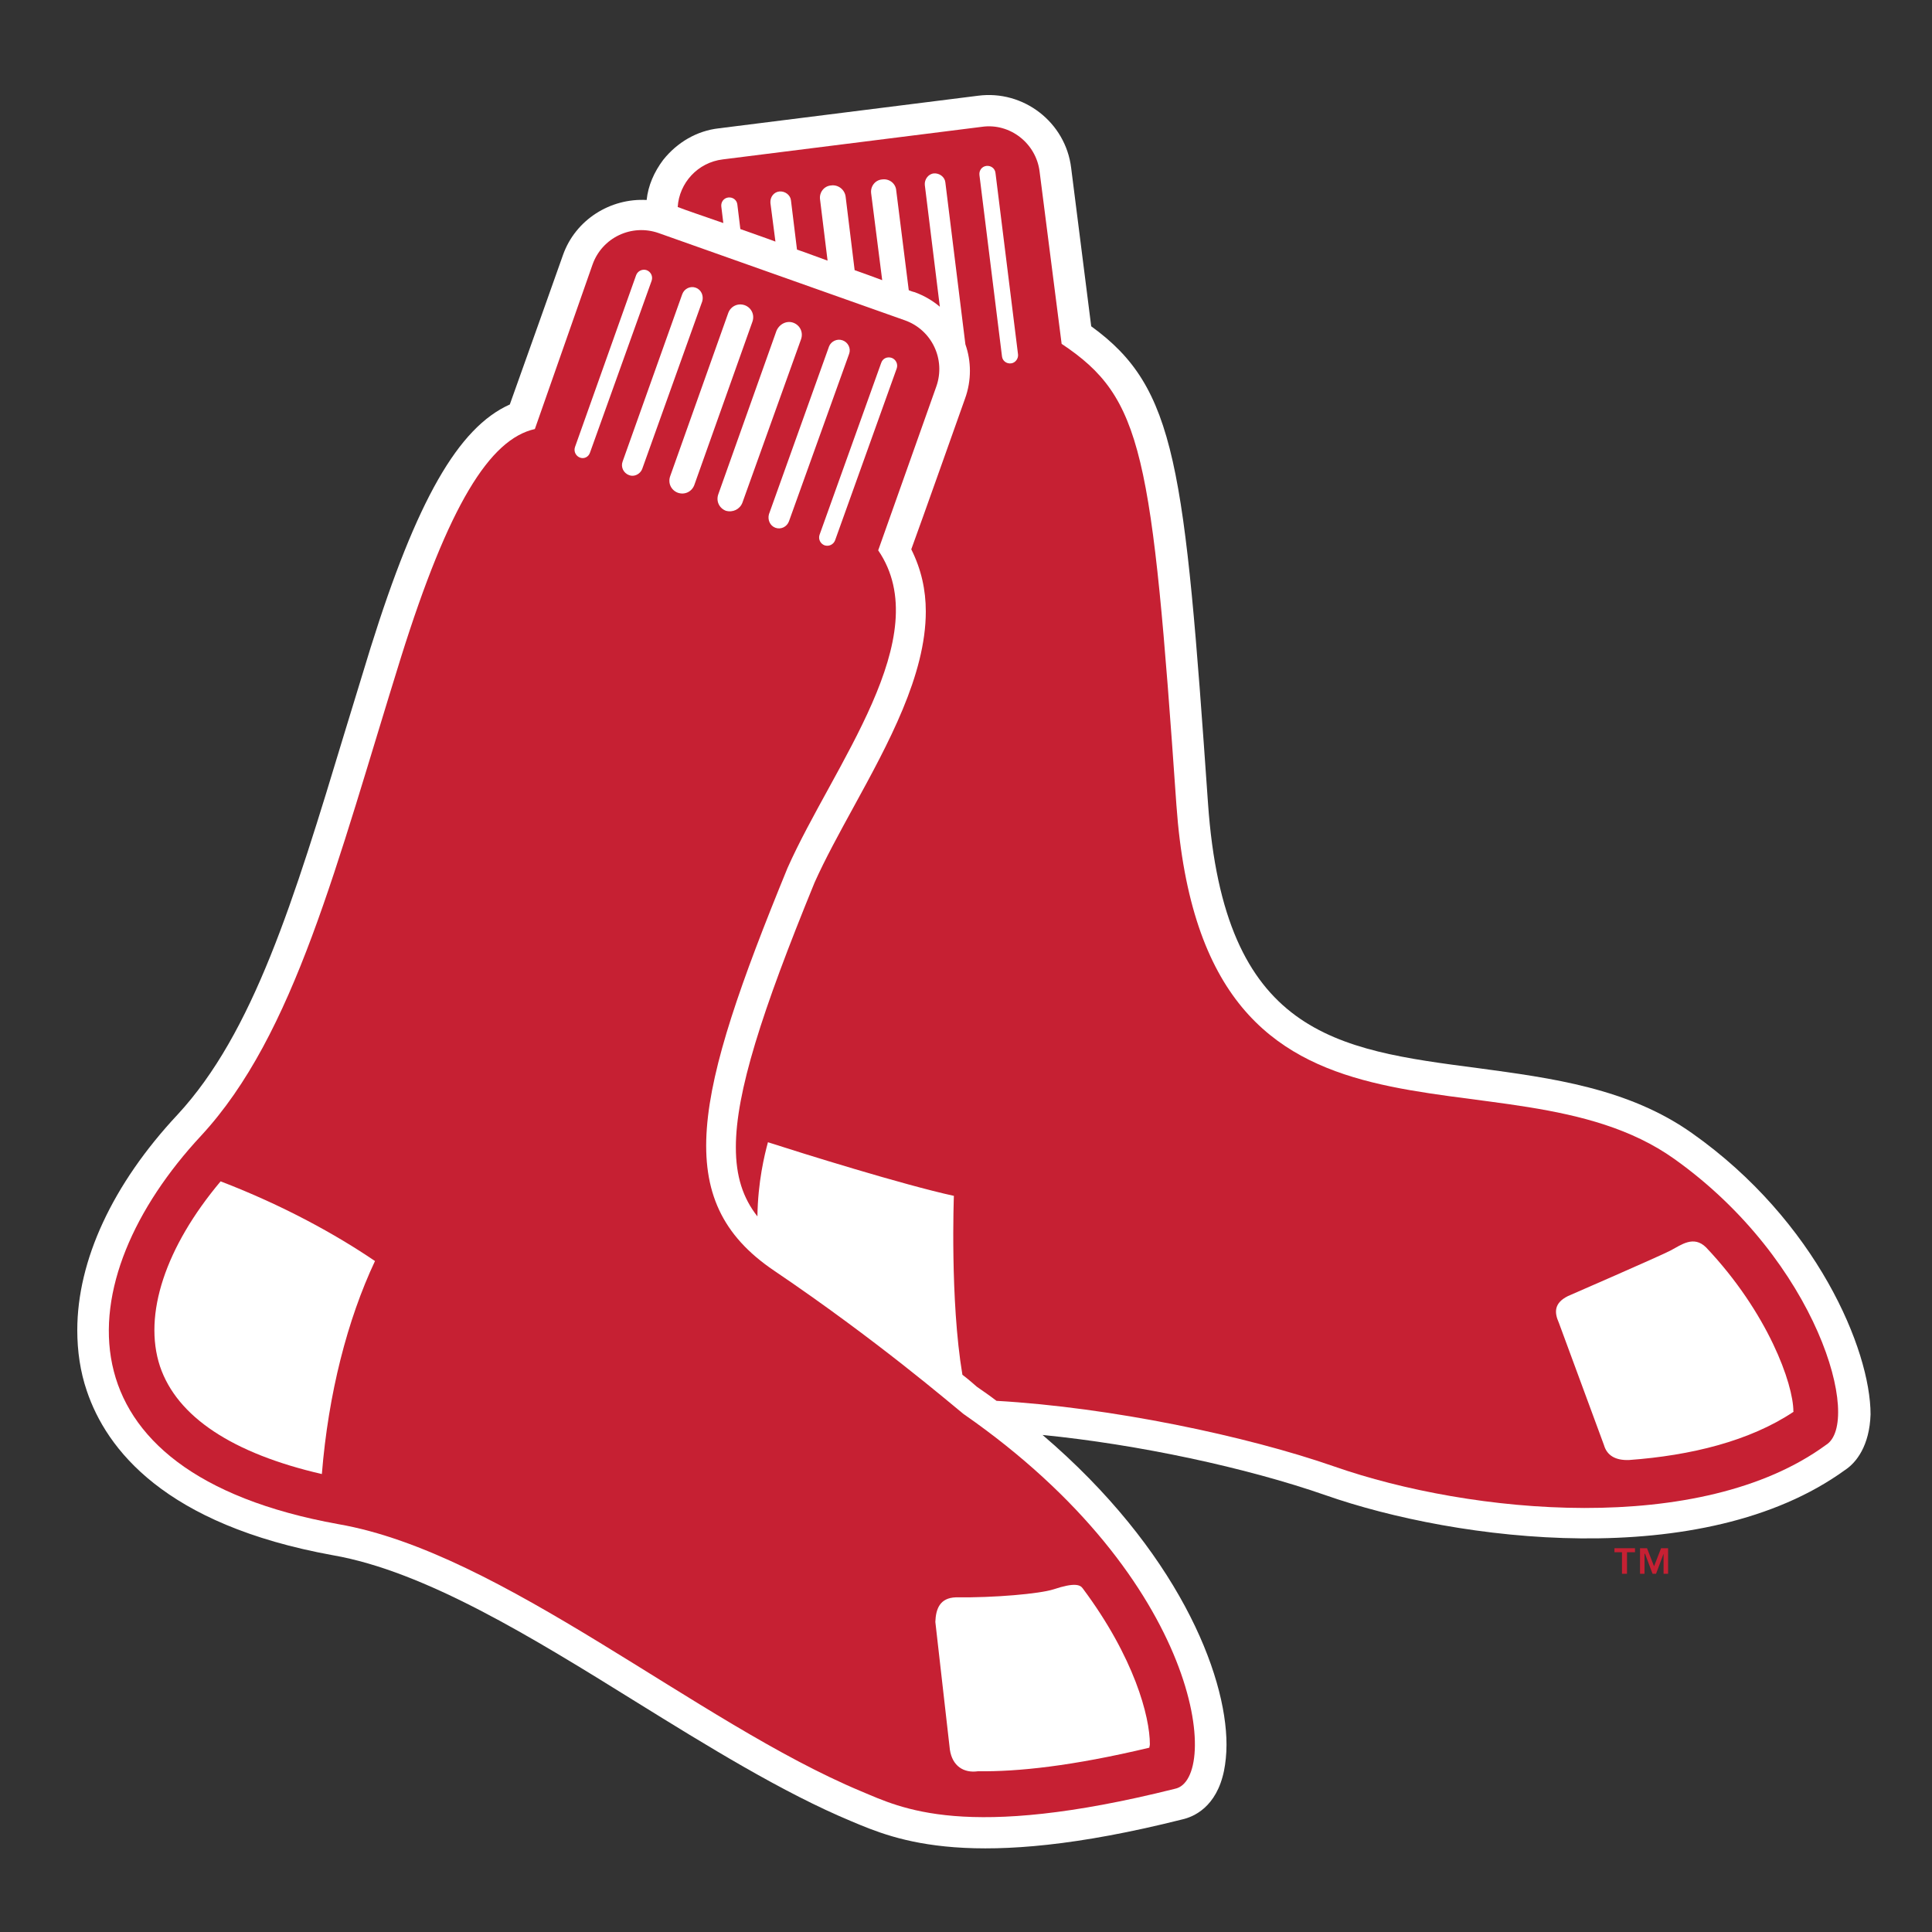 <?xml version="1.0" encoding="utf-8"?>
<!-- Generator: Adobe Illustrator 16.0.4, SVG Export Plug-In . SVG Version: 6.00 Build 0)  -->
<!DOCTYPE svg PUBLIC "-//W3C//DTD SVG 1.1//EN" "http://www.w3.org/Graphics/SVG/1.1/DTD/svg11.dtd">
<svg version="1.1" id="Layer_1" xmlns="http://www.w3.org/2000/svg" xmlns:xlink="http://www.w3.org/1999/xlink" x="0px" y="0px"
	 width="250px" height="250px" viewBox="0 0 250 250" enable-background="new 0 0 250 250" xml:space="preserve">
<rect x="0" y="0" width="250" height="250" fill="#333333" stroke="none"/>
<g>
	<path fill="#FFFFFF" d="M218.961,146.641c-8.235-5.837-18.158-7.134-27.756-8.432c-18.355-2.4-32.817-4.281-34.893-34.309
		c-3.048-43.647-4.087-53.7-15.11-61.678c-0.392-3.047-2.595-20.494-2.595-20.494c-0.714-5.901-6.161-10.117-12.063-9.338
		l-33.53,4.215c-2.854,0.324-5.383,1.815-7.199,4.085c-1.167,1.558-1.945,3.309-2.14,5.189c-4.67-0.26-9.209,2.529-10.831,7.134
		c0,0-5.772,16.278-6.875,19.327c-6.68,2.983-12.062,12.452-18.03,31.519l-3.373,11.025c-6.549,21.662-11.803,38.785-21.596,49.355
		C14.54,153.255,10,163.113,10,172.127c0,2.725,0.39,5.383,1.232,7.848c2.529,7.523,10.052,17.316,31.844,21.272
		c11.933,2.075,25.812,10.636,39.172,18.938c9.209,5.708,19.066,11.804,27.952,15.5c5.707,2.4,15.501,6.616,42.804-0.258
		c1.427-0.325,4.41-1.559,5.383-6.292c0.194-0.972,0.323-2.141,0.323-3.372c0-9.209-6.419-25.229-23.802-40.08
		c12.388,1.231,26.333,4.215,36.578,7.782c16.993,5.966,48.902,10.053,67.256-3.243c1.491-0.973,3.178-3.177,3.308-7.198
		C242.051,174.658,235.046,157.988,218.961,146.641"/>
	<path fill="#C62033" d="M216.627,149.946c-21.984-15.628-60.834,4.476-64.401-45.787c-3.178-45.657-4.345-52.662-14.851-59.666
		l-2.854-22.311c-0.453-3.631-3.827-6.291-7.459-5.772l-33.53,4.216c-3.243,0.389-5.642,3.048-5.837,6.161
		c1.168,0.454,3.308,1.167,5.902,2.075l-0.26-2.14c-0.064-0.584,0.325-1.103,0.908-1.168c0.584-0.064,1.104,0.325,1.168,0.909
		l0.389,3.177c1.427,0.52,2.983,1.038,4.54,1.622l-0.649-4.994c-0.064-0.778,0.454-1.427,1.168-1.492
		c0.713-0.064,1.426,0.454,1.492,1.167l0.778,6.356c1.362,0.454,2.66,0.974,3.957,1.427l-0.973-7.912
		c-0.13-0.908,0.519-1.751,1.427-1.816c0.908-0.13,1.751,0.519,1.88,1.427l1.168,9.533c1.296,0.454,2.528,0.908,3.567,1.297
		l-1.428-11.22c-0.129-0.908,0.519-1.751,1.428-1.815c0.907-0.129,1.75,0.518,1.815,1.426l1.622,12.907
		c0.455,0.194,0.779,0.259,0.779,0.259c1.231,0.454,2.334,1.103,3.242,1.88l-1.945-15.759c-0.066-0.713,0.455-1.427,1.167-1.492
		c0.712-0.065,1.426,0.454,1.492,1.167l2.592,20.948c0.391,1.103,0.585,2.27,0.585,3.438c0,1.167-0.194,2.399-0.649,3.632
		c0,0-5.836,16.472-6.939,19.456c1.297,2.594,1.88,5.253,1.88,8.042c0,8.235-4.864,17.121-9.338,25.293
		c-1.881,3.437-3.697,6.745-5.059,9.793c-6.875,16.797-10.182,27.174-10.182,34.244c0,3.762,0.908,6.55,2.789,8.949
		c0.064-4.474,0.908-7.913,1.362-9.598c4.41,1.425,17.511,5.511,24.061,6.939c0,0-0.519,13.489,1.103,23.152
		c0.778,0.584,1.426,1.167,1.88,1.557c0.844,0.583,1.687,1.167,2.53,1.815c14.786,0.844,32.361,4.54,43.711,8.497
		c17.64,6.161,47.409,9.079,63.623-2.789C241.014,184.062,235.241,163.177,216.627,149.946 M130.825,47.022
		c-0.584,0.065-1.104-0.324-1.168-0.908l-2.92-23.477c-0.062-0.584,0.325-1.103,0.91-1.168c0.583-0.065,1.102,0.325,1.167,0.908
		l2.918,23.478C131.798,46.375,131.408,46.958,130.825,47.022 M232.063,182.699c-5.643,3.761-13.231,5.643-21.273,6.227
		c-1.75,0.063-2.853-0.584-3.242-1.946l-5.837-15.825c-0.583-1.298-0.648-2.529,1.168-3.437c0,0,11.933-5.188,13.295-5.903
		c1.362-0.712,2.983-2.011,4.605-0.388c7.977,8.43,11.284,17.64,11.284,21.207C232.128,182.569,232.063,182.634,232.063,182.699"/>
	<path fill="#C62033" d="M124.664,182.959c-1.622-1.299-11.09-9.469-24.516-18.55c-13.425-9.079-10.312-22.634,1.751-52.078
		c5.902-13.295,19.392-29.898,11.739-41.118l7.523-21.207c1.232-3.503-0.584-7.33-4.085-8.562L85.231,30.161
		c-3.502-1.232-7.329,0.584-8.561,4.085l-7.459,21.272c-5.836,1.297-11.154,9.857-17.315,29.509
		c-8.367,26.85-13.749,48.835-25.876,61.936c-17.317,18.613-19.262,43.584,17.769,50.263c21.273,3.696,46.372,25.682,67.644,34.567
		c5.123,2.141,13.425,6.484,40.599-0.324C157.933,230.302,155.664,204.49,124.664,182.959 M41.649,190.741
		c-11.544-2.66-18.743-7.395-20.949-13.944c-2.205-6.68,0.713-15.436,7.848-23.932c8.107,3.113,14.917,6.876,19.975,10.312
		C44.957,170.766,42.492,180.299,41.649,190.741 M115.39,46.309c0.518,0.194,0.842,0.778,0.647,1.362l-7.977,22.246
		c-0.194,0.519-0.779,0.843-1.362,0.648c-0.52-0.195-0.843-0.778-0.648-1.362l7.977-22.245
		C114.222,46.375,114.806,46.114,115.39,46.309 M109.033,44.04c0.713,0.259,1.103,1.038,0.843,1.751l-7.783,21.661
		c-0.258,0.713-1.037,1.103-1.75,0.843c-0.713-0.26-1.038-1.038-0.842-1.75l7.781-21.727C107.542,44.169,108.32,43.78,109.033,44.04
		 M102.678,41.77c0.843,0.324,1.297,1.232,0.973,2.14l-7.587,21.144c-0.325,0.843-1.233,1.297-2.141,1.037
		c-0.843-0.324-1.297-1.231-0.973-2.139l7.524-21.144C100.862,41.899,101.835,41.445,102.678,41.77 M75.049,59.215
		c-0.518-0.195-0.843-0.778-0.647-1.362l7.912-22.245c0.195-0.519,0.778-0.843,1.362-0.649c0.519,0.195,0.842,0.778,0.648,1.362
		l-7.978,22.245C76.152,59.15,75.568,59.41,75.049,59.215 M81.405,61.485c-0.713-0.26-1.102-1.038-0.843-1.751l7.719-21.663
		c0.259-0.713,1.037-1.102,1.751-0.842c0.714,0.259,1.038,1.038,0.843,1.75l-7.783,21.727
		C82.832,61.355,82.054,61.745,81.405,61.485 M87.696,63.755c-0.843-0.324-1.297-1.232-0.973-2.14l7.522-21.143
		c0.325-0.844,1.233-1.297,2.142-0.973c0.842,0.324,1.297,1.231,0.972,2.139l-7.523,21.144
		C89.512,63.625,88.604,64.08,87.696,63.755 M148.725,226.15c-10.053,2.399-17.057,3.115-22.181,3.05
		c-1.816,0.259-3.307-0.65-3.631-2.789l-1.881-16.538c0.065-1.688,0.583-3.113,2.66-3.179c4.929,0.065,10.83-0.453,12.646-1.037
		c2.725-0.908,3.438-0.583,3.761-0.13c6.681,8.95,8.692,16.604,8.692,20.171C148.79,225.893,148.725,226.022,148.725,226.15"/>
	<polygon fill="#C62033" points="208.91,200.859 209.883,200.859 209.883,203.646 210.532,203.646 210.532,200.859 211.568,200.859 
		211.568,200.339 208.91,200.339 	"/>
	<polygon fill="#C62033" points="214.033,202.675 213.125,200.339 212.218,200.339 212.218,203.646 212.801,203.646 
		212.801,201.053 212.866,201.053 213.839,203.646 214.293,203.646 215.266,201.053 215.266,201.053 215.266,203.646 
		215.851,203.646 215.851,200.339 214.942,200.339 	"/>
</g>
</svg>
